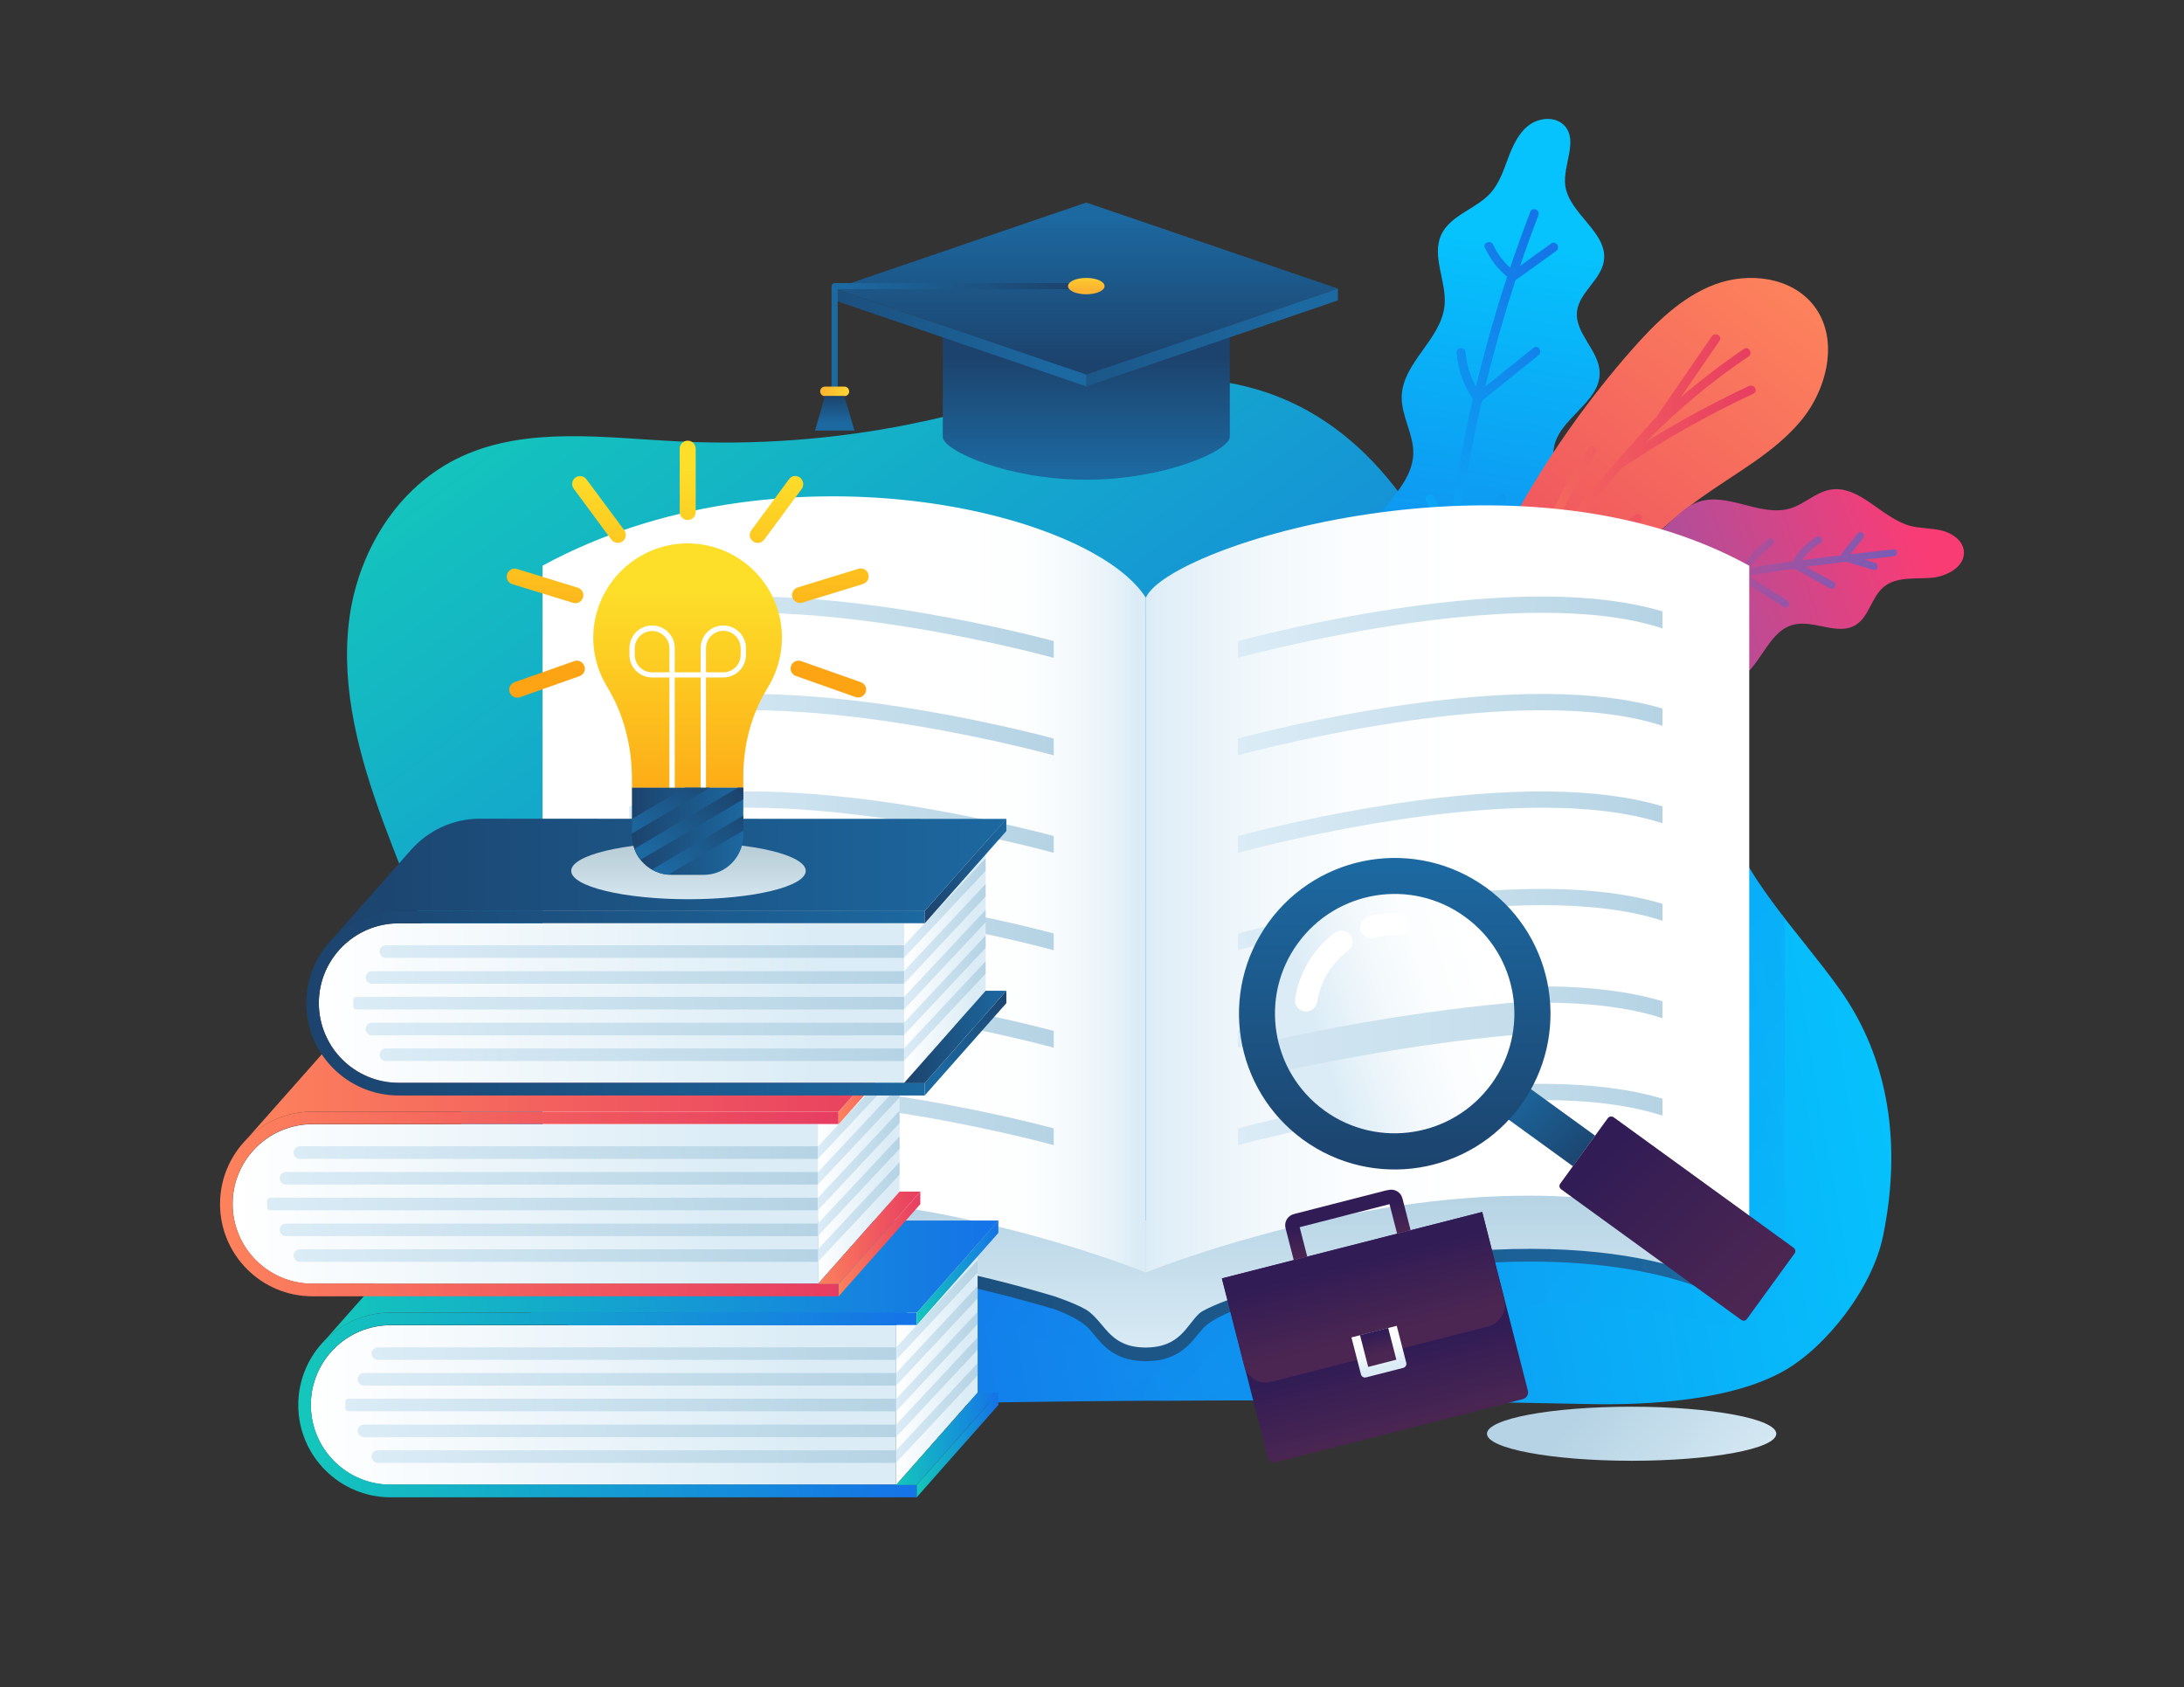 <?xml version="1.0" encoding="utf-8"?>
<!-- Generator: Adobe Illustrator 25.2.0, SVG Export Plug-In . SVG Version: 6.00 Build 0)  -->
<svg version="1.1" id="Layer_1" xmlns="http://www.w3.org/2000/svg" xmlns:xlink="http://www.w3.org/1999/xlink" x="0px" y="0px"
	 viewBox="0 0 1147.4 886.3" style="enable-background:new 0 0 1147.4 886.3;" xml:space="preserve">
<rect x="0" y="0" width="1147.4" height="886.3" fill="#333333" stroke="none"/>
<style type="text/css">
	.st0{fill:url(#SVGID_1_);}
	.st1{fill:url(#SVGID_2_);}
	.st2{fill:url(#SVGID_3_);}
	.st3{opacity:0.4;fill:url(#SVGID_4_);enable-background:new    ;}
	.st4{fill:url(#SVGID_5_);}
	.st5{fill:url(#SVGID_6_);}
	.st6{fill:url(#SVGID_7_);}
	.st7{fill:url(#SVGID_8_);}
	.st8{fill:url(#SVGID_9_);}
	.st9{fill:url(#SVGID_10_);}
	.st10{fill:url(#SVGID_11_);}
	.st11{fill:url(#SVGID_12_);}
	.st12{fill:url(#SVGID_13_);}
	.st13{fill:url(#SVGID_14_);}
	.st14{fill:url(#SVGID_15_);}
	.st15{fill:url(#SVGID_16_);}
	.st16{fill:url(#SVGID_17_);}
	.st17{fill:url(#SVGID_18_);}
	.st18{fill:url(#SVGID_19_);}
	.st19{fill:url(#SVGID_20_);}
	.st20{fill:url(#SVGID_21_);}
	.st21{fill:url(#SVGID_22_);}
	.st22{fill:url(#SVGID_23_);}
	.st23{fill:url(#SVGID_24_);}
	.st24{fill:url(#SVGID_25_);}
	.st25{fill:url(#SVGID_26_);}
	.st26{fill:url(#SVGID_27_);}
	.st27{fill:url(#SVGID_28_);}
	.st28{fill:url(#SVGID_29_);}
	.st29{fill:url(#SVGID_30_);}
	.st30{fill:url(#SVGID_31_);}
	.st31{fill:url(#SVGID_32_);}
	.st32{fill:url(#SVGID_33_);}
	.st33{fill:url(#SVGID_34_);}
	.st34{fill:url(#SVGID_35_);}
	.st35{fill:url(#SVGID_36_);}
	.st36{fill:url(#SVGID_37_);}
	.st37{fill:url(#SVGID_38_);}
	.st38{fill:url(#SVGID_39_);}
	.st39{fill:url(#SVGID_40_);}
	.st40{fill:url(#SVGID_41_);}
	.st41{fill:url(#SVGID_42_);}
	.st42{fill:url(#SVGID_43_);}
	.st43{fill:url(#SVGID_44_);}
	.st44{fill:url(#SVGID_45_);}
	.st45{fill:url(#SVGID_46_);}
	.st46{fill:url(#SVGID_47_);}
	.st47{fill:url(#SVGID_48_);}
	.st48{fill:url(#SVGID_49_);}
	.st49{fill:url(#SVGID_50_);}
	.st50{fill:url(#SVGID_51_);}
	.st51{fill:url(#SVGID_52_);}
	.st52{fill:url(#SVGID_53_);}
	.st53{fill:url(#SVGID_54_);}
	.st54{fill:url(#SVGID_55_);}
	.st55{fill:url(#SVGID_56_);}
	.st56{fill:url(#SVGID_57_);}
	.st57{fill:url(#SVGID_58_);}
	.st58{fill:url(#SVGID_59_);}
	.st59{fill:url(#SVGID_60_);}
	.st60{fill:url(#SVGID_61_);}
	.st61{fill:url(#SVGID_62_);}
	.st62{fill:url(#SVGID_63_);}
	.st63{fill:url(#SVGID_64_);}
	.st64{fill:url(#SVGID_65_);}
	.st65{fill:url(#SVGID_66_);}
	.st66{fill:url(#SVGID_67_);}
	.st67{fill:url(#SVGID_68_);}
	.st68{fill:url(#SVGID_69_);}
	.st69{fill:url(#SVGID_70_);}
	.st70{fill:url(#SVGID_71_);}
	.st71{fill:url(#SVGID_72_);}
	.st72{fill:url(#SVGID_73_);}
	.st73{fill:url(#SVGID_74_);}
	.st74{fill:url(#SVGID_75_);}
	.st75{fill:url(#SVGID_76_);}
	.st76{fill:url(#SVGID_77_);}
	.st77{fill:url(#SVGID_78_);}
	.st78{fill:url(#SVGID_79_);}
	.st79{fill:url(#SVGID_80_);}
	.st80{fill:url(#SVGID_81_);}
	.st81{fill:url(#SVGID_82_);}
	.st82{fill:url(#SVGID_83_);}
	.st83{fill:url(#SVGID_84_);}
	.st84{fill:url(#SVGID_85_);}
	.st85{fill:url(#SVGID_86_);}
	.st86{fill:url(#SVGID_87_);}
	.st87{fill:url(#SVGID_88_);}
	.st88{fill:url(#SVGID_89_);}
	.st89{fill:url(#SVGID_90_);}
	.st90{fill:url(#SVGID_91_);}
	.st91{fill:#FFFFFF;}
	.st92{fill:url(#SVGID_92_);}
	.st93{fill:url(#SVGID_93_);}
	.st94{fill:url(#SVGID_94_);}
	.st95{fill:url(#SVGID_95_);}
	.st96{fill:url(#SVGID_96_);}
	.st97{fill:url(#SVGID_97_);}
	.st98{fill:url(#SVGID_98_);}
	.st99{fill:url(#SVGID_99_);}
	.st100{fill:url(#SVGID_100_);}
	.st101{fill:url(#SVGID_101_);}
	.st102{fill:url(#SVGID_102_);}
	.st103{fill:url(#SVGID_103_);}
	.st104{fill:url(#SVGID_104_);}
	.st105{fill:url(#SVGID_105_);}
	.st106{fill:url(#SVGID_106_);}
	.st107{fill:url(#SVGID_107_);}
	.st108{fill:url(#SVGID_108_);}
</style>
<g>
	<g>
		
			<linearGradient id="SVGID_1_" gradientUnits="userSpaceOnUse" x1="915.978" y1="69.577" x2="835.731" y2="137.846" gradientTransform="matrix(1 0 0 -1 0 872.743)">
			<stop  offset="0" style="stop-color:#DBECF6"/>
			<stop  offset="1" style="stop-color:#B5D3E4"/>
		</linearGradient>
		<path class="st0" d="M933.2,753.2c0,7.9-34,14.2-76,14.2s-76-6.4-76-14.2c0-7.9,34-14.2,76-14.2
			C899.1,739,933.2,745.4,933.2,753.2z"/>
		
			<linearGradient id="SVGID_2_" gradientUnits="userSpaceOnUse" x1="284.892" y1="690.067" x2="602.246" y2="258.61" gradientTransform="matrix(1 0 0 -1 0 872.743)">
			<stop  offset="0" style="stop-color:#14C7BB"/>
			<stop  offset="0.981" style="stop-color:#1574E7"/>
		</linearGradient>
		<path class="st1" d="M774.2,338c-17.6-54.3-49.5-110.6-106.7-131.1c-30.2-10.8-63.9-10.1-95.8-4.9c-31.9,5.2-62.8,14.7-94.4,21
			c-39.6,7.9-80.4,10.9-120.8,8.9c-38.5-1.9-79.3-8-113.8,7.8c-34.7,15.9-55.2,51.5-59.4,87.1c-4.2,35.6,5.6,71.3,18.1,105.2
			s27.9,67.1,35.5,102.2c5.8,26.5,7.1,53.8,3.8,80.6c-1.6,13-4.2,26.5-0.4,39.1c8.6,28,43.8,39.9,74.6,46
			c71.7,14.3,146,19.9,218.6,10.5c72.6-9.5,143.6-34.6,200.6-77.3c12.5-9.3,24.3-19.6,34.1-31.4c24.4-29.7,33.6-67.5,34-104.2
			c0.3-29.7-9.9-59.3-12.6-89.1C787.4,384.6,781.6,361,774.2,338z"/>
		
			<linearGradient id="SVGID_3_" gradientUnits="userSpaceOnUse" x1="982.32" y1="385.158" x2="393.028" y2="283.491" gradientTransform="matrix(1 0 0 -1 0 872.743)">
			<stop  offset="0" style="stop-color:#06C2FD"/>
			<stop  offset="0.981" style="stop-color:#1574E7"/>
		</linearGradient>
		<path class="st2" d="M834.4,737.6c31.6,0.7,75-1.8,102.6-17.3c22.3-12.5,46.7-43.6,52.3-71c9.8-47.8,3.3-92.9-22.8-129.6
			c-22.4-31.4-52-59.6-62.2-96.8c-8.4-30.4,1.1-65.6-15.2-92.6c-15.6-26-49.1-34.5-79.4-36.1c-50.5-2.6-101.1,7.7-148.5,25.1
			c-100.6,36.9-189.5,107.4-244.3,199.6c-28.7,48.4-48.1,102-78.3,149.4c-9.8,15.3-20.7,30-29.3,46c-3.4,6.4-10.7,17.3-10.7,24.8
			c0.1,9.5,7.9,4.5,14.5,3.7c41.4-5.1,85.1-3.2,126.8-4.3c84.5-2.2,169.1-3.1,253.7-2.7C740.4,736,787.4,736.6,834.4,737.6z"/>
		
			<linearGradient id="SVGID_4_" gradientUnits="userSpaceOnUse" x1="939.882" y1="76.395" x2="594.461" y2="370.262" gradientTransform="matrix(1 0 0 -1 0 872.743)">
			<stop  offset="0" style="stop-color:#06C2FD"/>
			<stop  offset="0.981" style="stop-color:#1574E7"/>
		</linearGradient>
		<path class="st3" d="M937.6,482.4c-14.2-18.3-27.2-37.3-33.3-59.4c-8.4-30.4,1.1-65.6-15.2-92.6c-15.6-26-49.1-34.5-79.4-36.1
			c-50.5-2.6-101.1,7.7-148.5,25.1c-13.7,5-27.1,10.7-40.3,16.9c-0.1,0.2-0.2,0.4-0.3,0.6c-0.1-0.1-0.2-0.2-0.2-0.3
			c-83.7,39.5-156.3,102.8-203.5,182.3c-28.7,48.4-48.1,102-78.3,149.4c-5.6,8.8-11.6,17.4-17.3,26.1l1.1,1.2v0.6
			c0,2.8,3.3,4.6,6.3,3.5c21.7-8.6,100.2-31.8,243.6,10.9c0,0,13.3,4.5,18.7,10.6c3.9,4.4,8.2,11.3,17.4,14.7
			c8.3,0,16.6-0.1,24.8-0.1c9-3.4,13.2-10.2,17.1-14.6c5.4-6.1,18.7-10.6,18.7-10.6c143.4-42.7,221.9-19.5,243.6-10.9
			c2.9,1.2,7-0.1,6.3-4l18.7-21.1V482.4z"/>
		<g>
			
				<linearGradient id="SVGID_5_" gradientUnits="userSpaceOnUse" x1="796.406" y1="744.2" x2="751.144" y2="460.647" gradientTransform="matrix(1 0 0 -1 0 872.743)">
				<stop  offset="0" style="stop-color:#06C2FD"/>
				<stop  offset="0.981" style="stop-color:#1574E7"/>
			</linearGradient>
			<path class="st4" d="M725.8,333.4c-0.7,13.1-11.6,25.4-8.1,38.1c2.6,9.3,12.6,15,22.3,15.6s19.1-2.8,28.1-6.2
				c10.4-3.9,21-8.1,29.4-15.4c8.4-7.3,14.3-18.5,12.3-29.5c-1.9-10.6-10.6-20.1-8.3-30.6c2.8-12.6,19.9-17.6,23.3-30
				c3.7-13.3-10.4-26.1-8.5-39.7c2.2-15.9,24.7-24.2,24.1-40.2c-0.4-11.5-13.1-20.4-11.9-31.8c1.1-10.1,12.5-16.5,14.1-26.5
				c2.4-15.2-18.5-24.8-20.3-40c-1.2-10.6,6.8-23-0.2-31c-4.6-5.2-13.3-4.6-18.9-0.4c-5.5,4.2-8.5,10.9-10.9,17.3
				c-2.4,6.5-4.7,13.3-9.3,18.4c-7.7,8.4-21,11.5-25.8,21.8c-5.3,11.4,3,24.7,1.7,37.3c-1.8,17.8-22.1,29.9-22.5,47.8
				c-0.2,10.1,6.2,19.5,6.1,29.6c-0.3,20-25.2,32.6-26.9,52.5C714.5,305.4,726.6,318.7,725.8,333.4z"/>
			
				<linearGradient id="SVGID_6_" gradientUnits="userSpaceOnUse" x1="1024.912" y1="720.542" x2="1230.914" y2="720.542" gradientTransform="matrix(0.83 -0.557 -0.557 -0.83 246.947 1483.293)">
				<stop  offset="0" style="stop-color:#06C2FD"/>
				<stop  offset="0.981" style="stop-color:#1574E7"/>
			</linearGradient>
			<path class="st5" d="M765.1,290.8C765.2,290.7,765.2,290.7,765.1,290.8c6.7-10.7,15.3-19.8,25.4-27.1c2.4-1.8-0.2-5.6-2.6-3.9
				c-8.6,6.2-16,13.6-22.2,22c3.1-23.8,7.3-47.4,12.7-70.7c0.3-0.3,0.5-0.6,0.6-0.9c9.8-7.9,19.5-15.7,29.3-23.6
				c2.3-1.9-0.3-5.8-2.6-3.9c-8.5,6.8-16.9,13.6-25.4,20.4c4.6-18.9,9.9-37.5,15.9-56c0.2-0.1,0.4-0.2,0.6-0.3
				c6.9-5,13.9-10,20.8-15c2.4-1.7-0.2-5.6-2.6-3.9c-5.5,3.9-10.9,7.8-16.4,11.8c3-8.9,6.2-17.7,9.6-26.5c1.1-2.8-3.1-4.8-4.2-2
				c-3.7,9.7-7.3,19.5-10.6,29.4c-3.8-3.4-6.8-7.3-8.9-12c-1.2-2.7-5.7-1.2-4.4,1.5c2.8,6,6.6,11.1,11.7,15.3
				c-6.3,19-11.7,38.3-16.4,57.8c-3.1-5.6-4.9-11.7-5.5-18.2c-0.3-3-4.9-2.7-4.7,0.3c0.8,8.8,3.6,17.1,8.6,24.4
				c-5.3,22.7-9.4,45.7-12.5,68.8c-2.3-6.2-5-12.1-8.1-17.9c-1.4-2.6-5.3,0-3.9,2.6c4.5,8.3,8,17.1,10.6,26.1
				c-4.4,37.1-6,74.5-4.8,111.9c0.1,3,4.8,2.7,4.7-0.3c-1.2-36.4,0.3-72.8,4.5-108.9C764.8,291.6,765,291.2,765.1,290.8z"/>
		</g>
		<g>
			
				<linearGradient id="SVGID_7_" gradientUnits="userSpaceOnUse" x1="1121.717" y1="760.73" x2="864.785" y2="575.686" gradientTransform="matrix(0.965 -0.263 -0.263 -0.965 59.893 1181.851)">
				<stop  offset="0" style="stop-color:#FD825C"/>
				<stop  offset="0.574" style="stop-color:#F0585F"/>
				<stop  offset="1" style="stop-color:#E73D61"/>
			</linearGradient>
			<path class="st6" d="M952.8,160.4c13.6,17.3,7.4,43.8-6.7,60.7c-14.1,16.9-34.3,27.4-52.2,40.2c-37.6,26.9-65.7,64.6-92.9,102
				c-4.9,6.8-10.1,13.8-17.5,17.7s-17.7,3.8-23-2.6c-5.9-7-3.5-17.6-0.5-26.2c20.9-61.6,54-119.1,96.9-168
				c12.5-14.2,26.4-28.2,44.1-34.8C918.7,142.8,941.1,145.5,952.8,160.4z"/>
			
				<linearGradient id="SVGID_8_" gradientUnits="userSpaceOnUse" x1="-3156.571" y1="1009.201" x2="-2987.878" y2="1009.201" gradientTransform="matrix(-1 1.290000e-02 -1.290000e-02 -1 -2219.779 1337)">
				<stop  offset="0" style="stop-color:#E73D61"/>
				<stop  offset="0.426" style="stop-color:#F0585F"/>
				<stop  offset="1" style="stop-color:#FD825C"/>
			</linearGradient>
			<path class="st7" d="M802.1,307.4c-0.4-0.5-0.6-1.2-0.4-2c7.3-24.8,18.3-48.4,32.5-69.9c1.6-2.5,5.7-0.2,4.1,2.3
				c-11.5,17.5-20.9,36.2-27.8,55.9c3.9-6.2,7.9-12.3,12.1-18.3c13.9-19.9,47.4-56,47.7-56.5c9.7-14.1,19.3-28.1,29-42.2
				c1.7-2.5,5.8-0.2,4.1,2.3c-6.8,9.9-13.6,19.8-20.4,29.7c10.6-9.1,21.7-17.6,33.2-25.4c2.5-1.7,4.9,2.3,2.4,4
				c-19.5,13.1-37.4,28.2-53.8,44.8c17.4-10.8,35.4-20.6,54-29.3c2.7-1.3,5.1,2.7,2.4,4c-24.2,11.3-47.4,24.4-69.5,39.3l0,0
				c-9.6,10.8-18.6,22.3-26.9,34.2c-8.6,12.4-16.5,25.3-23.9,38.5c17.8-18.1,37.3-34.3,58.3-48.5c2.5-1.7,4.9,2.3,2.4,4
				c-25.2,17-48.2,37.1-68.6,59.7c-0.2,0.2-0.4,0.4-0.6,0.5c-11.3,21.5-21.6,43.6-31.9,65.5c-1.3,2.7-5.3,0.4-4.1-2.3
				C770.6,367.2,785,336.5,802.1,307.4z"/>
		</g>
		<g>
			
				<linearGradient id="SVGID_9_" gradientUnits="userSpaceOnUse" x1="929.171" y1="615.692" x2="1159.448" y2="628.776" gradientTransform="matrix(0.965 -0.263 -0.263 -0.965 59.893 1181.851)">
				<stop  offset="0" style="stop-color:#785CB5"/>
				<stop  offset="0.969" style="stop-color:#FA3C75"/>
			</linearGradient>
			<path class="st8" d="M805.1,296.9c-6.2,6-16.2,5.2-23.8,9.1c-12.7,6.5-14.9,24.9-8.4,37.5c6.5,12.7,19,20.9,31.2,28.4
				c6.7,4.2,13.7,8.3,21.4,10.2c7.7,1.8,16.5,0.9,22.5-4.2c7.1-5.9,9.5-16.6,17.5-21.2c13.5-7.8,31.1,7.1,45.6,1.3
				c13.6-5.4,16.9-26.1,31-29.8c10.8-2.8,23.2,5.9,32.7,0.2c7.2-4.3,8.3-14.6,14.8-20c6.5-5.5,16.1-4.2,24.6-4.8
				c8.5-0.6,18.7-6,17.5-14.5c-0.8-5.5-6.3-9.1-11.6-10.4c-5.4-1.3-11-1-16.4-2.4c-15.3-4.1-26.8-21.9-42.4-19
				c-7.4,1.4-13.2,7.4-20.4,9.7c-15.8,5-33.4-8.9-49-3.2c-11.1,4-17.4,16.8-28.7,20.1c-8.1,2.3-16.6-0.9-24.8-3
				c-8.2-2.2-18-2.9-24,3C810.3,287.7,808.9,293.2,805.1,296.9z"/>
			
				<linearGradient id="SVGID_10_" gradientUnits="userSpaceOnUse" x1="451.848" y1="658.985" x2="621.643" y2="658.985" gradientTransform="matrix(0.878 0.478 0.478 -0.878 94.779 647.175)">
				<stop  offset="3.117030e-02" style="stop-color:#FA3C75"/>
				<stop  offset="1" style="stop-color:#785CB5"/>
			</linearGradient>
			<path class="st9" d="M994.8,288.6c-7.5,0.8-15.1,1.7-22.7,2.6c2.2-2.8,4.5-5.6,6.7-8.4c1.5-1.9-1.2-4.6-2.8-2.7
				c-2.7,3.4-5.5,6.9-8.2,10.3c-0.3,0.4-0.5,0.9-0.4,1.3c-6.9,0.8-13.8,1.7-20.7,2.6c2.6-3.6,5.8-6.6,9.7-9c2.1-1.3,0.1-4.5-2-3.3
				c-5.3,3.2-9.6,7.6-12.7,12.9c-7.4,1-14.9,2.2-22.3,3.4c3.3-4.5,7.2-8.5,11.7-11.9c2-1.5,0-4.8-2-3.3c-6,4.5-11,9.8-15,16.1
				c-9,1.6-18,3.4-26.9,5.4c4.2-5.1,9-9.7,14.3-13.7c2-1.5,0-4.8-2-3.3c-7,5.2-13,11.4-18.1,18.4c-8.9,2.1-17.7,4.5-26.4,7.3
				c2.9-5.1,6.6-9.6,11.3-13.4c1.9-1.6-0.9-4.2-2.8-2.7c-5.9,4.8-10.5,10.8-13.6,17.7c-7.4,2.4-14.6,5.1-21.8,8
				c2.3-4.7,4.6-9.5,6.8-14.2c1.1-2.2-2.3-4.1-3.4-1.8c-2.9,6.1-5.9,12.2-8.8,18.3c-19.7,8.5-38.5,19.3-55.9,33
				c-1.9,1.5,0,4.8,2,3.3c17-13.4,35.4-24,54.7-32.4l0,0c0.1,0.1,0.2,0.2,0.4,0.3c11.3,6.8,23.3,12,36,15.7c2.4,0.7,3.2-3,0.9-3.7
				c-11.5-3.4-22.5-8.1-32.9-14.1c7.2-3,14.5-5.7,21.9-8.2c0.2,0.1,0.3,0.2,0.5,0.3c0.1,0.2,0.3,0.4,0.6,0.5
				c9.9,5.8,19.8,11.5,29.8,17.3c2.1,1.2,4-2.1,1.8-3.4c-9.3-5.4-18.6-10.8-28-16.2c8.4-2.7,16.8-5,25.4-7.1
				c8.5,8.1,18.4,14.6,29.2,19.1c2.3,0.9,4.1-2.4,1.8-3.4c-9.8-4.1-18.7-9.7-26.6-16.8c9.5-2.2,19.1-4.2,28.8-5.9
				c0.1,0.1,0.3,0.3,0.5,0.4c0.1,0.2,0.3,0.4,0.6,0.5c7.7,4.8,15.3,9.7,23,14.5c2.1,1.3,3.9-2,1.8-3.4c-6.9-4.3-13.7-8.6-20.6-13
				c7.7-1.3,15.3-2.5,23-3.6c0.5,0.3,1.2,0.4,1.8,0.2c0.1,0.1,0.1,0.1,0.2,0.1c6,3.3,12.1,6.6,18.1,9.9c2.2,1.2,4-2.2,1.8-3.4
				c-4.8-2.6-9.6-5.2-14.5-7.9c7.2-1,14.4-1.8,21.6-2.7c0.2,0.2,0.4,0.3,0.7,0.4c4.4,1.3,8.7,2.6,13.1,3.9c2.4,0.7,3.2-3,0.9-3.7
				c-1.8-0.6-3.7-1.1-5.5-1.7c5-0.6,10-1.1,15-1.7C997.3,292.2,997.2,288.4,994.8,288.6z"/>
		</g>
		<g>
			
				<linearGradient id="SVGID_11_" gradientUnits="userSpaceOnUse" x1="300.114" y1="211.071" x2="903.914" y2="211.071" gradientTransform="matrix(1 0 0 -1 0 872.743)">
				<stop  offset="0" style="stop-color:#1C436D"/>
				<stop  offset="1" style="stop-color:#1C68A0"/>
			</linearGradient>
			<path class="st10" d="M903.9,642.4l-67.6-34L602,648l-234.3-39.7l-67.6,34l3.6,30.4v0.6c0,2.8,3.3,4.6,6.3,3.5
				c21.7-8.6,100.2-31.8,243.7,10.9c0,0,13.3,4.5,18.7,10.6s11.3,16.8,29.6,16.8s24.3-10.7,29.6-16.8s18.7-10.6,18.7-10.6
				c143.4-42.7,221.9-19.5,243.6-10.9c2.9,1.2,7-0.1,6.3-4l0,0L903.9,642.4z"/>
			
				<linearGradient id="SVGID_12_" gradientUnits="userSpaceOnUse" x1="601.914" y1="157.399" x2="601.914" y2="246.725" gradientTransform="matrix(1 0 0 -1 0 872.743)">
				<stop  offset="0" style="stop-color:#DBECF6"/>
				<stop  offset="1" style="stop-color:#B5D3E4"/>
			</linearGradient>
			<path class="st11" d="M903.9,635.5l-67.6-34L602,641.1l-234.3-39.6l-67.6,34L285,651.7l18.7,21.1c0,0,78.7-42.9,249.9,8.1
				c0,0,14.2,4.7,18.7,8.3c8.8,7,11.3,18.7,29.6,18.7s21.5-11.9,28.3-18c3.2-2.9,20-8.9,20-8.9c171.2-50.9,249.9-8.1,249.9-8.1
				l18.7-21.1L903.9,635.5z"/>
			
				<linearGradient id="SVGID_13_" gradientUnits="userSpaceOnUse" x1="765.141" y1="405.78" x2="598.36" y2="405.78" gradientTransform="matrix(1 0 0 -1 0 872.743)">
				<stop  offset="0" style="stop-color:#FFFFFF"/>
				<stop  offset="0.342" style="stop-color:#FBFDFE"/>
				<stop  offset="0.661" style="stop-color:#F0F7FB"/>
				<stop  offset="0.97" style="stop-color:#DDEDF7"/>
				<stop  offset="1" style="stop-color:#DBECF6"/>
			</linearGradient>
			<path class="st12" d="M602,668.5c0,0,191.9-78.3,317-16.8V297.2c-122-67.4-305.3-10.6-317,16.8V668.5z"/>
			<g>
				
					<linearGradient id="SVGID_14_" gradientUnits="userSpaceOnUse" x1="650.414" y1="543.285" x2="873.414" y2="543.285" gradientTransform="matrix(1 0 0 -1 0 872.743)">
					<stop  offset="0" style="stop-color:#DBECF6"/>
					<stop  offset="1" style="stop-color:#B5D3E4"/>
				</linearGradient>
				<path class="st13" d="M732.3,319.9c-38.1,5.8-70.4,13.8-81.9,16.9v8.8c15.9-4.3,150.3-39.2,223-15.5v-8.9
					C840,311.2,792.6,310.8,732.3,319.9z"/>
			</g>
			<g>
				
					<linearGradient id="SVGID_15_" gradientUnits="userSpaceOnUse" x1="650.414" y1="492.096" x2="873.414" y2="492.096" gradientTransform="matrix(1 0 0 -1 0 872.743)">
					<stop  offset="0" style="stop-color:#DBECF6"/>
					<stop  offset="1" style="stop-color:#B5D3E4"/>
				</linearGradient>
				<path class="st14" d="M732.3,371.1c-38.1,5.8-70.4,13.8-81.9,16.9v8.8c15.9-4.3,150.3-39.2,223-15.5v-9.1
					C840,362.4,792.6,362,732.3,371.1z"/>
			</g>
			<g>
				
					<linearGradient id="SVGID_16_" gradientUnits="userSpaceOnUse" x1="650.414" y1="440.885" x2="873.414" y2="440.885" gradientTransform="matrix(1 0 0 -1 0 872.743)">
					<stop  offset="0" style="stop-color:#DBECF6"/>
					<stop  offset="1" style="stop-color:#B5D3E4"/>
				</linearGradient>
				<path class="st15" d="M732.3,422.3c-38.1,5.8-70.4,13.8-81.9,16.9v8.8c15.9-4.3,150.3-39.2,223-15.5v-8.9
					C840,413.6,792.6,413.2,732.3,422.3z"/>
			</g>
			<g>
				
					<linearGradient id="SVGID_17_" gradientUnits="userSpaceOnUse" x1="650.414" y1="389.685" x2="873.414" y2="389.685" gradientTransform="matrix(1 0 0 -1 0 872.743)">
					<stop  offset="0" style="stop-color:#DBECF6"/>
					<stop  offset="1" style="stop-color:#B5D3E4"/>
				</linearGradient>
				<path class="st16" d="M732.3,473.5c-38.1,5.8-70.4,13.8-81.9,16.9v8.8c15.9-4.3,150.3-39.2,223-15.5v-8.9
					C840,464.8,792.6,464.4,732.3,473.5z"/>
			</g>
			<g>
				
					<linearGradient id="SVGID_18_" gradientUnits="userSpaceOnUse" x1="650.414" y1="338.485" x2="873.414" y2="338.485" gradientTransform="matrix(1 0 0 -1 0 872.743)">
					<stop  offset="0" style="stop-color:#DBECF6"/>
					<stop  offset="1" style="stop-color:#B5D3E4"/>
				</linearGradient>
				<path class="st17" d="M732.3,524.7c-38.1,5.8-70.4,13.8-81.9,16.9v8.8c15.9-4.3,150.3-39.2,223-15.5V526
					C840,516,792.6,515.6,732.3,524.7z"/>
			</g>
			<g>
				
					<linearGradient id="SVGID_19_" gradientUnits="userSpaceOnUse" x1="650.414" y1="287.285" x2="873.414" y2="287.285" gradientTransform="matrix(1 0 0 -1 0 872.743)">
					<stop  offset="0" style="stop-color:#DBECF6"/>
					<stop  offset="1" style="stop-color:#B5D3E4"/>
				</linearGradient>
				<path class="st18" d="M732.3,575.9c-38.1,5.8-70.4,13.8-81.9,16.9v8.8c15.9-4.3,150.3-39.2,223-15.5v-8.9
					C840,567.2,792.6,566.8,732.3,575.9z"/>
			</g>
			
				<linearGradient id="SVGID_20_" gradientUnits="userSpaceOnUse" x1="493.088" y1="408.149" x2="596.838" y2="408.149" gradientTransform="matrix(1 0 0 -1 0 872.743)">
				<stop  offset="0" style="stop-color:#FFFFFF"/>
				<stop  offset="0.432" style="stop-color:#FDFEFE"/>
				<stop  offset="0.684" style="stop-color:#F4F9FC"/>
				<stop  offset="0.889" style="stop-color:#E6F2F9"/>
				<stop  offset="1" style="stop-color:#DBECF6"/>
			</linearGradient>
			<path class="st19" d="M602,668.5c0,0-191.9-78.3-317-16.8V297.2c123.1-67.1,287.3-29.6,317,16.8V668.5z"/>
			<g>
				
					<linearGradient id="SVGID_21_" gradientUnits="userSpaceOnUse" x1="330.614" y1="543.285" x2="553.614" y2="543.285" gradientTransform="matrix(1 0 0 -1 0 872.743)">
					<stop  offset="0" style="stop-color:#DBECF6"/>
					<stop  offset="1" style="stop-color:#B5D3E4"/>
				</linearGradient>
				<path class="st20" d="M471.7,319.9c38.1,5.8,70.4,13.8,81.9,16.9v8.8c-15.9-4.3-150.3-39.2-223-15.5v-8.9
					C364,311.2,411.4,310.8,471.7,319.9z"/>
			</g>
			<g>
				
					<linearGradient id="SVGID_22_" gradientUnits="userSpaceOnUse" x1="330.614" y1="492.096" x2="553.614" y2="492.096" gradientTransform="matrix(1 0 0 -1 0 872.743)">
					<stop  offset="0" style="stop-color:#DBECF6"/>
					<stop  offset="1" style="stop-color:#B5D3E4"/>
				</linearGradient>
				<path class="st21" d="M471.7,371.1c38.1,5.8,70.4,13.8,81.9,16.9v8.8c-15.9-4.3-150.3-39.2-223-15.5v-9.1
					C364,362.4,411.4,362,471.7,371.1z"/>
			</g>
			<g>
				
					<linearGradient id="SVGID_23_" gradientUnits="userSpaceOnUse" x1="330.614" y1="440.885" x2="553.614" y2="440.885" gradientTransform="matrix(1 0 0 -1 0 872.743)">
					<stop  offset="0" style="stop-color:#DBECF6"/>
					<stop  offset="1" style="stop-color:#B5D3E4"/>
				</linearGradient>
				<path class="st22" d="M471.7,422.3c38.1,5.8,70.4,13.8,81.9,16.9v8.8c-15.9-4.3-150.3-39.2-223-15.5v-8.9
					C364,413.6,411.4,413.2,471.7,422.3z"/>
			</g>
			<g>
				
					<linearGradient id="SVGID_24_" gradientUnits="userSpaceOnUse" x1="330.614" y1="389.685" x2="553.614" y2="389.685" gradientTransform="matrix(1 0 0 -1 0 872.743)">
					<stop  offset="0" style="stop-color:#DBECF6"/>
					<stop  offset="1" style="stop-color:#B5D3E4"/>
				</linearGradient>
				<path class="st23" d="M471.7,473.5c38.1,5.8,70.4,13.8,81.9,16.9v8.8c-15.9-4.3-150.3-39.2-223-15.5v-8.9
					C364,464.8,411.4,464.4,471.7,473.5z"/>
			</g>
			<g>
				
					<linearGradient id="SVGID_25_" gradientUnits="userSpaceOnUse" x1="330.614" y1="338.485" x2="553.614" y2="338.485" gradientTransform="matrix(1 0 0 -1 0 872.743)">
					<stop  offset="0" style="stop-color:#DBECF6"/>
					<stop  offset="1" style="stop-color:#B5D3E4"/>
				</linearGradient>
				<path class="st24" d="M471.7,524.7c38.1,5.8,70.4,13.8,81.9,16.9v8.8c-15.9-4.3-150.3-39.2-223-15.5V526
					C364,516,411.4,515.6,471.7,524.7z"/>
			</g>
			<g>
				
					<linearGradient id="SVGID_26_" gradientUnits="userSpaceOnUse" x1="330.614" y1="287.285" x2="553.614" y2="287.285" gradientTransform="matrix(1 0 0 -1 0 872.743)">
					<stop  offset="0" style="stop-color:#DBECF6"/>
					<stop  offset="1" style="stop-color:#B5D3E4"/>
				</linearGradient>
				<path class="st25" d="M471.7,575.9c38.1,5.8,70.4,13.8,81.9,16.9v8.8c-15.9-4.3-150.3-39.2-223-15.5v-8.9
					C364,567.2,411.4,566.8,471.7,575.9z"/>
			</g>
		</g>
		<g>
			<g>
				
					<linearGradient id="SVGID_27_" gradientUnits="userSpaceOnUse" x1="470.814" y1="158.871" x2="513.684" y2="158.871" gradientTransform="matrix(1 0 0 -1 0 872.743)">
					<stop  offset="0" style="stop-color:#FFFFFF"/>
					<stop  offset="0.854" style="stop-color:#DBECF6"/>
				</linearGradient>
				<polygon class="st26" points="470.8,696.2 470.8,780.1 513.6,731.6 513.6,647.7 				"/>
				<g>
					
						<linearGradient id="SVGID_28_" gradientUnits="userSpaceOnUse" x1="163.314" y1="134.671" x2="470.814" y2="134.671" gradientTransform="matrix(1 0 0 -1 0 872.743)">
						<stop  offset="0" style="stop-color:#FFFFFF"/>
						<stop  offset="0.854" style="stop-color:#DBECF6"/>
					</linearGradient>
					<path class="st27" d="M205.2,696.2c-23.1,0-41.9,18.8-41.9,41.9c0,23.1,18.8,41.9,41.9,41.9h265.6v-83.8H205.2z"/>
				</g>
				
					<linearGradient id="SVGID_29_" gradientUnits="userSpaceOnUse" x1="181.414" y1="134.671" x2="470.814" y2="134.671" gradientTransform="matrix(1 0 0 -1 0 872.743)">
					<stop  offset="0" style="stop-color:#DBECF6"/>
					<stop  offset="1" style="stop-color:#B5D3E4"/>
				</linearGradient>
				<path class="st28" d="M470.8,741.4H183c-0.9,0-1.6-0.7-1.6-1.6v-3.4c0-0.9,0.7-1.6,1.6-1.6h287.8L470.8,741.4L470.8,741.4z"/>
				<g>
					
						<linearGradient id="SVGID_30_" gradientUnits="userSpaceOnUse" x1="470.814" y1="157.521" x2="513.658" y2="157.521" gradientTransform="matrix(1 0 0 -1 0 872.743)">
						<stop  offset="0" style="stop-color:#DBECF6"/>
						<stop  offset="1" style="stop-color:#B5D3E4"/>
					</linearGradient>
					<polygon class="st29" points="470.8,741.4 513.6,695.6 513.6,689.1 470.8,734.9 					"/>
					
						<linearGradient id="SVGID_31_" gradientUnits="userSpaceOnUse" x1="470.814" y1="144.021" x2="513.658" y2="144.021" gradientTransform="matrix(1 0 0 -1 0 872.743)">
						<stop  offset="0" style="stop-color:#DBECF6"/>
						<stop  offset="1" style="stop-color:#B5D3E4"/>
					</linearGradient>
					<polygon class="st30" points="470.8,754.9 513.6,709.1 513.6,702.6 470.8,748.4 					"/>
					
						<linearGradient id="SVGID_32_" gradientUnits="userSpaceOnUse" x1="470.814" y1="130.521" x2="513.658" y2="130.521" gradientTransform="matrix(1 0 0 -1 0 872.743)">
						<stop  offset="0" style="stop-color:#DBECF6"/>
						<stop  offset="1" style="stop-color:#B5D3E4"/>
					</linearGradient>
					<polygon class="st31" points="470.8,768.4 513.6,722.6 513.6,716.1 470.8,761.9 					"/>
					
						<linearGradient id="SVGID_33_" gradientUnits="userSpaceOnUse" x1="470.814" y1="171.071" x2="513.658" y2="171.071" gradientTransform="matrix(1 0 0 -1 0 872.743)">
						<stop  offset="0" style="stop-color:#DBECF6"/>
						<stop  offset="1" style="stop-color:#B5D3E4"/>
					</linearGradient>
					<polygon class="st32" points="470.8,727.9 513.6,682.1 513.6,675.5 470.8,721.3 					"/>
					
						<linearGradient id="SVGID_34_" gradientUnits="userSpaceOnUse" x1="470.814" y1="184.571" x2="513.658" y2="184.571" gradientTransform="matrix(1 0 0 -1 0 872.743)">
						<stop  offset="0" style="stop-color:#DBECF6"/>
						<stop  offset="1" style="stop-color:#B5D3E4"/>
					</linearGradient>
					<polygon class="st33" points="470.8,714.4 513.6,668.6 513.6,662 470.8,707.8 					"/>
				</g>
				
					<linearGradient id="SVGID_35_" gradientUnits="userSpaceOnUse" x1="187.914" y1="148.171" x2="470.814" y2="148.171" gradientTransform="matrix(1 0 0 -1 0 872.743)">
					<stop  offset="0" style="stop-color:#DBECF6"/>
					<stop  offset="1" style="stop-color:#B5D3E4"/>
				</linearGradient>
				<path class="st34" d="M470.8,727.9H191.2c-1.8,0-3.3-1.5-3.3-3.3l0,0c0-1.8,1.5-3.3,3.3-3.3h279.6V727.9z"/>
				
					<linearGradient id="SVGID_36_" gradientUnits="userSpaceOnUse" x1="195.214" y1="161.671" x2="470.814" y2="161.671" gradientTransform="matrix(1 0 0 -1 0 872.743)">
					<stop  offset="0" style="stop-color:#DBECF6"/>
					<stop  offset="1" style="stop-color:#B5D3E4"/>
				</linearGradient>
				<path class="st35" d="M470.8,714.4H198.5c-1.8,0-3.3-1.5-3.3-3.3l0,0c0-1.8,1.5-3.3,3.3-3.3h272.2v6.6H470.8z"/>
				
					<linearGradient id="SVGID_37_" gradientUnits="userSpaceOnUse" x1="187.914" y1="121.071" x2="470.814" y2="121.071" gradientTransform="matrix(1 0 0 -1 0 872.743)">
					<stop  offset="0" style="stop-color:#DBECF6"/>
					<stop  offset="1" style="stop-color:#B5D3E4"/>
				</linearGradient>
				<path class="st36" d="M470.8,748.4H191.2c-1.8,0-3.3,1.5-3.3,3.3l0,0c0,1.8,1.5,3.3,3.3,3.3h279.6V748.4z"/>
				
					<linearGradient id="SVGID_38_" gradientUnits="userSpaceOnUse" x1="195.214" y1="107.571" x2="470.814" y2="107.571" gradientTransform="matrix(1 0 0 -1 0 872.743)">
					<stop  offset="0" style="stop-color:#DBECF6"/>
					<stop  offset="1" style="stop-color:#B5D3E4"/>
				</linearGradient>
				<path class="st37" d="M470.8,761.9H198.5c-1.8,0-3.3,1.5-3.3,3.3l0,0c0,1.8,1.5,3.3,3.3,3.3h272.2v-6.6H470.8z"/>
				<g>
					
						<linearGradient id="SVGID_39_" gradientUnits="userSpaceOnUse" x1="156.714" y1="134.671" x2="481.614" y2="134.671" gradientTransform="matrix(1 0 0 -1 0 872.743)">
						<stop  offset="0" style="stop-color:#14C7BB"/>
						<stop  offset="0.981" style="stop-color:#1574E7"/>
					</linearGradient>
					<path class="st38" d="M481.6,786.6H205.2c-26.7,0-48.5-21.7-48.5-48.5c0-26.7,21.7-48.5,48.5-48.5h276.4v6.5H205.2
						c-23.1,0-41.9,18.8-41.9,41.9c0,23.1,18.8,41.9,41.9,41.9h276.4V786.6z"/>
				</g>
				
					<linearGradient id="SVGID_40_" gradientUnits="userSpaceOnUse" x1="481.614" y1="204.071" x2="524.514" y2="204.071" gradientTransform="matrix(1 0 0 -1 0 872.743)">
					<stop  offset="0" style="stop-color:#14C7BB"/>
					<stop  offset="0.981" style="stop-color:#1574E7"/>
				</linearGradient>
				<polygon class="st39" points="481.6,689.7 524.5,641.2 524.5,647.7 481.6,696.2 				"/>
				
					<linearGradient id="SVGID_41_" gradientUnits="userSpaceOnUse" x1="481.614" y1="113.671" x2="524.514" y2="113.671" gradientTransform="matrix(1 0 0 -1 0 872.743)">
					<stop  offset="0" style="stop-color:#14C7BB"/>
					<stop  offset="0.981" style="stop-color:#1574E7"/>
				</linearGradient>
				<polygon class="st40" points="481.6,780.1 524.5,731.6 524.5,738.1 481.6,786.6 				"/>
				
					<linearGradient id="SVGID_42_" gradientUnits="userSpaceOnUse" x1="169.614" y1="199.522" x2="524.614" y2="199.522" gradientTransform="matrix(1 0 0 -1 0 872.743)">
					<stop  offset="0" style="stop-color:#14C7BB"/>
					<stop  offset="0.981" style="stop-color:#1574E7"/>
				</linearGradient>
				<path class="st41" d="M248.1,641.2c-14.4,0-27.3,6.3-36.2,16.3l0,0l-42.3,47.8l0,0c7.7-8.4,18.2-14,30.1-15.4
					c1.8-0.2,3.7-0.3,5.6-0.3h0.9h275.5l37.1-41.9l5.8-6.5L248.1,641.2L248.1,641.2z"/>
				
					<linearGradient id="SVGID_43_" gradientUnits="userSpaceOnUse" x1="470.814" y1="116.921" x2="524.514" y2="116.921" gradientTransform="matrix(1 0 0 -1 0 872.743)">
					<stop  offset="0" style="stop-color:#14C7BB"/>
					<stop  offset="0.981" style="stop-color:#1574E7"/>
				</linearGradient>
				<polygon class="st42" points="513.6,731.6 524.5,731.6 481.6,780.1 470.8,780.1 				"/>
			</g>
			<g>
				
					<linearGradient id="SVGID_44_" gradientUnits="userSpaceOnUse" x1="429.714" y1="264.421" x2="472.614" y2="264.421" gradientTransform="matrix(1 0 0 -1 0 872.743)">
					<stop  offset="0" style="stop-color:#FFFFFF"/>
					<stop  offset="0.854" style="stop-color:#DBECF6"/>
				</linearGradient>
				<polygon class="st43" points="429.7,590.6 429.7,674.5 472.6,626 472.6,542.2 				"/>
				<g>
					
						<linearGradient id="SVGID_45_" gradientUnits="userSpaceOnUse" x1="122.214" y1="240.321" x2="429.714" y2="240.321" gradientTransform="matrix(1 0 0 -1 0 872.743)">
						<stop  offset="0" style="stop-color:#FFFFFF"/>
						<stop  offset="0.854" style="stop-color:#DBECF6"/>
					</linearGradient>
					<path class="st44" d="M164.1,590.6c-23.1,0-41.9,18.8-41.9,41.9c0,23.1,18.8,41.9,41.9,41.9h265.6v-83.9L164.1,590.6
						L164.1,590.6z"/>
				</g>
				
					<linearGradient id="SVGID_46_" gradientUnits="userSpaceOnUse" x1="140.314" y1="240.271" x2="429.714" y2="240.271" gradientTransform="matrix(1 0 0 -1 0 872.743)">
					<stop  offset="0" style="stop-color:#DBECF6"/>
					<stop  offset="1" style="stop-color:#B5D3E4"/>
				</linearGradient>
				<path class="st45" d="M429.7,635.8H141.9c-0.9,0-1.6-0.7-1.6-1.6v-3.4c0-0.9,0.7-1.6,1.6-1.6h287.8V635.8z"/>
				<g>
					
						<linearGradient id="SVGID_47_" gradientUnits="userSpaceOnUse" x1="429.714" y1="263.122" x2="472.558" y2="263.122" gradientTransform="matrix(1 0 0 -1 0 872.743)">
						<stop  offset="0" style="stop-color:#DBECF6"/>
						<stop  offset="1" style="stop-color:#B5D3E4"/>
					</linearGradient>
					<polygon class="st46" points="429.7,635.8 472.6,590 472.6,583.5 429.7,629.3 					"/>
					
						<linearGradient id="SVGID_48_" gradientUnits="userSpaceOnUse" x1="429.714" y1="249.621" x2="472.558" y2="249.621" gradientTransform="matrix(1 0 0 -1 0 872.743)">
						<stop  offset="0" style="stop-color:#DBECF6"/>
						<stop  offset="1" style="stop-color:#B5D3E4"/>
					</linearGradient>
					<polygon class="st47" points="429.7,649.3 472.6,603.5 472.6,597 429.7,642.8 					"/>
					
						<linearGradient id="SVGID_49_" gradientUnits="userSpaceOnUse" x1="429.714" y1="236.071" x2="472.558" y2="236.071" gradientTransform="matrix(1 0 0 -1 0 872.743)">
						<stop  offset="0" style="stop-color:#DBECF6"/>
						<stop  offset="1" style="stop-color:#B5D3E4"/>
					</linearGradient>
					<polygon class="st48" points="429.7,662.9 472.6,617.1 472.6,610.5 429.7,656.3 					"/>
					
						<linearGradient id="SVGID_50_" gradientUnits="userSpaceOnUse" x1="429.714" y1="276.622" x2="472.558" y2="276.622" gradientTransform="matrix(1 0 0 -1 0 872.743)">
						<stop  offset="0" style="stop-color:#DBECF6"/>
						<stop  offset="1" style="stop-color:#B5D3E4"/>
					</linearGradient>
					<polygon class="st49" points="429.7,622.3 472.6,576.5 472.6,570 429.7,615.8 					"/>
					
						<linearGradient id="SVGID_51_" gradientUnits="userSpaceOnUse" x1="429.714" y1="290.122" x2="472.558" y2="290.122" gradientTransform="matrix(1 0 0 -1 0 872.743)">
						<stop  offset="0" style="stop-color:#DBECF6"/>
						<stop  offset="1" style="stop-color:#B5D3E4"/>
					</linearGradient>
					<polygon class="st50" points="429.7,608.8 472.6,563 472.6,556.5 429.7,602.3 					"/>
				</g>
				
					<linearGradient id="SVGID_52_" gradientUnits="userSpaceOnUse" x1="146.914" y1="253.771" x2="429.714" y2="253.771" gradientTransform="matrix(1 0 0 -1 0 872.743)">
					<stop  offset="0" style="stop-color:#DBECF6"/>
					<stop  offset="1" style="stop-color:#B5D3E4"/>
				</linearGradient>
				<path class="st51" d="M429.7,622.3H150.2c-1.8,0-3.3-1.5-3.3-3.3l0,0c0-1.8,1.5-3.3,3.3-3.3h279.5V622.3z"/>
				
					<linearGradient id="SVGID_53_" gradientUnits="userSpaceOnUse" x1="154.214" y1="267.272" x2="429.714" y2="267.272" gradientTransform="matrix(1 0 0 -1 0 872.743)">
					<stop  offset="0" style="stop-color:#DBECF6"/>
					<stop  offset="1" style="stop-color:#B5D3E4"/>
				</linearGradient>
				<path class="st52" d="M429.7,608.8H157.5c-1.8,0-3.3-1.5-3.3-3.3l0,0c0-1.8,1.5-3.3,3.3-3.3h272.2V608.8z"/>
				
					<linearGradient id="SVGID_54_" gradientUnits="userSpaceOnUse" x1="146.914" y1="226.672" x2="429.714" y2="226.672" gradientTransform="matrix(1 0 0 -1 0 872.743)">
					<stop  offset="0" style="stop-color:#DBECF6"/>
					<stop  offset="1" style="stop-color:#B5D3E4"/>
				</linearGradient>
				<path class="st53" d="M429.7,642.8H150.2c-1.8,0-3.3,1.5-3.3,3.3l0,0c0,1.8,1.5,3.3,3.3,3.3h279.5V642.8z"/>
				
					<linearGradient id="SVGID_55_" gradientUnits="userSpaceOnUse" x1="154.214" y1="213.172" x2="429.714" y2="213.172" gradientTransform="matrix(1 0 0 -1 0 872.743)">
					<stop  offset="0" style="stop-color:#DBECF6"/>
					<stop  offset="1" style="stop-color:#B5D3E4"/>
				</linearGradient>
				<path class="st54" d="M429.7,656.3H157.5c-1.8,0-3.3,1.5-3.3,3.3l0,0c0,1.8,1.5,3.3,3.3,3.3h272.2V656.3z"/>
				<g>
					
						<linearGradient id="SVGID_56_" gradientUnits="userSpaceOnUse" x1="115.614" y1="240.271" x2="440.614" y2="240.271" gradientTransform="matrix(1 0 0 -1 0 872.743)">
						<stop  offset="0" style="stop-color:#FD825C"/>
						<stop  offset="0.574" style="stop-color:#F0585F"/>
						<stop  offset="1" style="stop-color:#E73D61"/>
					</linearGradient>
					<path class="st55" d="M440.6,681H164.1c-26.7,0-48.5-21.7-48.5-48.5c0-26.7,21.7-48.5,48.5-48.5h276.4v6.5H164.1
						c-23.1,0-41.9,18.8-41.9,41.9c0,23.1,18.8,41.9,41.9,41.9h276.4v6.7H440.6z"/>
				</g>
				
					<linearGradient id="SVGID_57_" gradientUnits="userSpaceOnUse" x1="440.614" y1="309.671" x2="483.514" y2="309.671" gradientTransform="matrix(1 0 0 -1 0 872.743)">
					<stop  offset="0" style="stop-color:#FD825C"/>
					<stop  offset="0.574" style="stop-color:#F0585F"/>
					<stop  offset="1" style="stop-color:#E73D61"/>
				</linearGradient>
				<polygon class="st56" points="440.6,584.1 483.5,535.6 483.5,542.2 440.6,590.6 				"/>
				
					<linearGradient id="SVGID_58_" gradientUnits="userSpaceOnUse" x1="440.614" y1="219.271" x2="483.514" y2="219.271" gradientTransform="matrix(1 0 0 -1 0 872.743)">
					<stop  offset="0" style="stop-color:#FD825C"/>
					<stop  offset="0.574" style="stop-color:#F0585F"/>
					<stop  offset="1" style="stop-color:#E73D61"/>
				</linearGradient>
				<polygon class="st57" points="440.6,674.5 483.5,626 483.5,632.6 440.6,681 				"/>
				
					<linearGradient id="SVGID_59_" gradientUnits="userSpaceOnUse" x1="128.514" y1="305.121" x2="483.514" y2="305.121" gradientTransform="matrix(1 0 0 -1 0 872.743)">
					<stop  offset="0" style="stop-color:#FD825C"/>
					<stop  offset="0.574" style="stop-color:#F0585F"/>
					<stop  offset="1" style="stop-color:#E73D61"/>
				</linearGradient>
				<path class="st58" d="M207,535.6c-14.4,0-27.3,6.3-36.2,16.3l0,0l-42.3,47.8l0,0c7.7-8.4,18.2-14,30.1-15.4
					c1.8-0.2,3.7-0.3,5.6-0.3h0.9h275.5l37.1-41.8l5.8-6.5L207,535.6L207,535.6z"/>
				
					<linearGradient id="SVGID_60_" gradientUnits="userSpaceOnUse" x1="429.714" y1="222.521" x2="483.458" y2="222.521" gradientTransform="matrix(1 0 0 -1 0 872.743)">
					<stop  offset="0" style="stop-color:#FD825C"/>
					<stop  offset="0.574" style="stop-color:#F0585F"/>
					<stop  offset="1" style="stop-color:#E73D61"/>
				</linearGradient>
				<polygon class="st59" points="472.6,626 483.5,626 440.6,674.5 429.7,674.5 				"/>
			</g>
			<g>
				
					<linearGradient id="SVGID_61_" gradientUnits="userSpaceOnUse" x1="474.914" y1="369.971" x2="517.814" y2="369.971" gradientTransform="matrix(1 0 0 -1 0 872.743)">
					<stop  offset="0" style="stop-color:#FFFFFF"/>
					<stop  offset="0.854" style="stop-color:#DBECF6"/>
				</linearGradient>
				<polygon class="st60" points="474.9,485.1 474.9,569 517.8,520.5 517.8,436.6 				"/>
				<g>
					
						<linearGradient id="SVGID_62_" gradientUnits="userSpaceOnUse" x1="167.514" y1="345.821" x2="475.014" y2="345.821" gradientTransform="matrix(1 0 0 -1 0 872.743)">
						<stop  offset="0" style="stop-color:#FFFFFF"/>
						<stop  offset="0.854" style="stop-color:#DBECF6"/>
					</linearGradient>
					<path class="st61" d="M209.4,485.1c-23.1,0-41.9,18.8-41.9,41.9c0,23.1,18.8,41.9,41.9,41.9H475V485L209.4,485.1L209.4,485.1z"
						/>
				</g>
				<g>
					
						<linearGradient id="SVGID_63_" gradientUnits="userSpaceOnUse" x1="474.914" y1="368.622" x2="517.758" y2="368.622" gradientTransform="matrix(1 0 0 -1 0 872.743)">
						<stop  offset="0" style="stop-color:#DBECF6"/>
						<stop  offset="1" style="stop-color:#B5D3E4"/>
					</linearGradient>
					<polygon class="st62" points="474.9,530.3 517.8,484.5 517.8,478 474.9,523.8 					"/>
					
						<linearGradient id="SVGID_64_" gradientUnits="userSpaceOnUse" x1="474.914" y1="355.122" x2="517.758" y2="355.122" gradientTransform="matrix(1 0 0 -1 0 872.743)">
						<stop  offset="0" style="stop-color:#DBECF6"/>
						<stop  offset="1" style="stop-color:#B5D3E4"/>
					</linearGradient>
					<polygon class="st63" points="474.9,543.8 517.8,498 517.8,491.5 474.9,537.3 					"/>
					
						<linearGradient id="SVGID_65_" gradientUnits="userSpaceOnUse" x1="474.914" y1="341.622" x2="517.758" y2="341.622" gradientTransform="matrix(1 0 0 -1 0 872.743)">
						<stop  offset="0" style="stop-color:#DBECF6"/>
						<stop  offset="1" style="stop-color:#B5D3E4"/>
					</linearGradient>
					<polygon class="st64" points="474.9,557.3 517.8,511.5 517.8,505 474.9,550.8 					"/>
					
						<linearGradient id="SVGID_66_" gradientUnits="userSpaceOnUse" x1="474.914" y1="382.171" x2="517.758" y2="382.171" gradientTransform="matrix(1 0 0 -1 0 872.743)">
						<stop  offset="0" style="stop-color:#DBECF6"/>
						<stop  offset="1" style="stop-color:#B5D3E4"/>
					</linearGradient>
					<polygon class="st65" points="474.9,516.8 517.8,471 517.8,464.4 474.9,510.2 					"/>
					
						<linearGradient id="SVGID_67_" gradientUnits="userSpaceOnUse" x1="474.914" y1="395.721" x2="517.758" y2="395.721" gradientTransform="matrix(1 0 0 -1 0 872.743)">
						<stop  offset="0" style="stop-color:#DBECF6"/>
						<stop  offset="1" style="stop-color:#B5D3E4"/>
					</linearGradient>
					<polygon class="st66" points="474.9,503.2 517.8,457.5 517.8,450.9 474.9,496.7 					"/>
				</g>
				<g>
					
						<linearGradient id="SVGID_68_" gradientUnits="userSpaceOnUse" x1="185.614" y1="345.772" x2="475.014" y2="345.772" gradientTransform="matrix(1 0 0 -1 0 872.743)">
						<stop  offset="0" style="stop-color:#DBECF6"/>
						<stop  offset="1" style="stop-color:#B5D3E4"/>
					</linearGradient>
					<path class="st67" d="M474.9,530.3H187.2c-0.9,0-1.6-0.7-1.6-1.6v-3.4c0-0.9,0.7-1.6,1.6-1.6H475L474.9,530.3L474.9,530.3z"/>
					
						<linearGradient id="SVGID_69_" gradientUnits="userSpaceOnUse" x1="192.114" y1="359.272" x2="475.014" y2="359.272" gradientTransform="matrix(1 0 0 -1 0 872.743)">
						<stop  offset="0" style="stop-color:#DBECF6"/>
						<stop  offset="1" style="stop-color:#B5D3E4"/>
					</linearGradient>
					<path class="st68" d="M474.9,516.8H195.4c-1.8,0-3.3-1.5-3.3-3.3l0,0c0-1.8,1.5-3.3,3.3-3.3H475L474.9,516.8L474.9,516.8z"/>
					
						<linearGradient id="SVGID_70_" gradientUnits="userSpaceOnUse" x1="199.414" y1="372.871" x2="474.914" y2="372.871" gradientTransform="matrix(1 0 0 -1 0 872.743)">
						<stop  offset="0" style="stop-color:#DBECF6"/>
						<stop  offset="1" style="stop-color:#B5D3E4"/>
					</linearGradient>
					<path class="st69" d="M474.9,503.2H202.7c-1.8,0-3.3-1.5-3.3-3.3l0,0c0-1.8,1.5-3.3,3.3-3.3h272.2V503.2z"/>
					
						<linearGradient id="SVGID_71_" gradientUnits="userSpaceOnUse" x1="192.114" y1="332.171" x2="475.014" y2="332.171" gradientTransform="matrix(1 0 0 -1 0 872.743)">
						<stop  offset="0" style="stop-color:#DBECF6"/>
						<stop  offset="1" style="stop-color:#B5D3E4"/>
					</linearGradient>
					<path class="st70" d="M474.9,537.3H195.4c-1.8,0-3.3,1.5-3.3,3.3l0,0c0,1.8,1.5,3.3,3.3,3.3H475L474.9,537.3L474.9,537.3z"/>
					
						<linearGradient id="SVGID_72_" gradientUnits="userSpaceOnUse" x1="199.414" y1="318.671" x2="474.914" y2="318.671" gradientTransform="matrix(1 0 0 -1 0 872.743)">
						<stop  offset="0" style="stop-color:#DBECF6"/>
						<stop  offset="1" style="stop-color:#B5D3E4"/>
					</linearGradient>
					<path class="st71" d="M474.9,550.8H202.7c-1.8,0-3.3,1.5-3.3,3.3l0,0c0,1.8,1.5,3.3,3.3,3.3h272.2V550.8z"/>
				</g>
				<g>
					
						<linearGradient id="SVGID_73_" gradientUnits="userSpaceOnUse" x1="160.914" y1="345.772" x2="485.814" y2="345.772" gradientTransform="matrix(1 0 0 -1 0 872.743)">
						<stop  offset="0" style="stop-color:#1C436D"/>
						<stop  offset="1" style="stop-color:#1C68A0"/>
					</linearGradient>
					<path class="st72" d="M485.8,575.5H209.4c-26.7,0-48.5-21.7-48.5-48.5c0-26.7,21.7-48.5,48.5-48.5h276.4v6.5H209.4
						c-23.1,0-41.9,18.8-41.9,41.9c0,23.1,18.8,41.9,41.9,41.9h276.4L485.8,575.5L485.8,575.5z"/>
				</g>
				
					<linearGradient id="SVGID_74_" gradientUnits="userSpaceOnUse" x1="485.814" y1="415.171" x2="528.714" y2="415.171" gradientTransform="matrix(1 0 0 -1 0 872.743)">
					<stop  offset="0" style="stop-color:#1C436D"/>
					<stop  offset="1" style="stop-color:#1C68A0"/>
				</linearGradient>
				<polygon class="st73" points="485.8,478.6 528.7,430.1 528.7,436.6 485.8,485.1 				"/>
				
					<linearGradient id="SVGID_75_" gradientUnits="userSpaceOnUse" x1="531.533" y1="349.04" x2="493.382" y2="310.889" gradientTransform="matrix(1 0 0 -1 0 872.743)">
					<stop  offset="0" style="stop-color:#1C436D"/>
					<stop  offset="1" style="stop-color:#1C68A0"/>
				</linearGradient>
				<polygon class="st74" points="485.8,569 528.7,520.5 528.7,527 485.8,575.5 				"/>
				
					<linearGradient id="SVGID_76_" gradientUnits="userSpaceOnUse" x1="173.714" y1="410.571" x2="528.714" y2="410.571" gradientTransform="matrix(1 0 0 -1 0 872.743)">
					<stop  offset="0" style="stop-color:#1C436D"/>
					<stop  offset="1" style="stop-color:#1C68A0"/>
				</linearGradient>
				<path class="st75" d="M252.2,430.1c-14.4,0-27.3,6.3-36.2,16.3l0,0l-42.3,47.9l0,0c7.7-8.4,18.2-14,30.1-15.4
					c1.8-0.2,3.7-0.3,5.6-0.3h0.9h275.5l37.1-41.9l5.8-6.5L252.2,430.1L252.2,430.1z"/>
				
					<linearGradient id="SVGID_77_" gradientUnits="userSpaceOnUse" x1="361.714" y1="393.686" x2="361.714" y2="491.555" gradientTransform="matrix(1 0 0 -1 0 872.743)">
					<stop  offset="0" style="stop-color:#DBECF6"/>
					<stop  offset="1" style="stop-color:#78939D"/>
				</linearGradient>
				<ellipse class="st76" cx="361.7" cy="457.5" rx="61.6" ry="14.9"/>
				
					<linearGradient id="SVGID_78_" gradientUnits="userSpaceOnUse" x1="474.914" y1="328.022" x2="528.657" y2="328.022" gradientTransform="matrix(1 0 0 -1 0 872.743)">
					<stop  offset="0" style="stop-color:#1C436D"/>
					<stop  offset="1" style="stop-color:#1C68A0"/>
				</linearGradient>
				<polygon class="st77" points="517.8,520.5 528.7,520.5 485.8,569 474.9,569 				"/>
			</g>
		</g>
		<g>
			
				<linearGradient id="SVGID_79_" gradientUnits="userSpaceOnUse" x1="570.714" y1="684.406" x2="570.714" y2="625.94" gradientTransform="matrix(1 0 0 -1 0 872.743)">
				<stop  offset="0" style="stop-color:#1C436D"/>
				<stop  offset="1" style="stop-color:#1C68A0"/>
			</linearGradient>
			<path class="st78" d="M495.3,164.1v65.4l0,0c0,7.1,33.7,22.5,75.4,22.5c41.6,0,75.4-15.4,75.4-22.5v-65.4H495.3z"/>
			
				<linearGradient id="SVGID_80_" gradientUnits="userSpaceOnUse" x1="570.714" y1="682.328" x2="570.714" y2="757.957" gradientTransform="matrix(1 0 0 -1 0 872.743)">
				<stop  offset="0" style="stop-color:#1C436D"/>
				<stop  offset="1" style="stop-color:#1C68A0"/>
			</linearGradient>
			<polygon class="st79" points="570.7,106.4 438.5,151.6 570.7,196.8 702.9,151.6 			"/>
			
				<linearGradient id="SVGID_81_" gradientUnits="userSpaceOnUse" x1="449.475" y1="695.471" x2="678.008" y2="695.471" gradientTransform="matrix(1 0 0 -1 0 872.743)">
				<stop  offset="0" style="stop-color:#1C436D"/>
				<stop  offset="1" style="stop-color:#1C68A0"/>
			</linearGradient>
			<polygon class="st80" points="702.9,151.6 702.9,157.8 570.7,203 570.7,196.8 			"/>
			
				<linearGradient id="SVGID_82_" gradientUnits="userSpaceOnUse" x1="387.788" y1="695.471" x2="553.164" y2="695.471" gradientTransform="matrix(1 0 0 -1 0 872.743)">
				<stop  offset="0" style="stop-color:#1C436D"/>
				<stop  offset="1" style="stop-color:#1C68A0"/>
			</linearGradient>
			<polygon class="st81" points="438.5,151.6 570.7,196.8 570.7,203 438.5,157.8 			"/>
			<g>
				
					<linearGradient id="SVGID_83_" gradientUnits="userSpaceOnUse" x1="562.289" y1="694.371" x2="446.67" y2="694.371" gradientTransform="matrix(1 0 0 -1 0 872.743)">
					<stop  offset="0" style="stop-color:#1C436D"/>
					<stop  offset="1" style="stop-color:#1C68A0"/>
				</linearGradient>
				<path class="st82" d="M438.5,208.1c-0.9,0-1.6-0.7-1.6-1.6v-56.2c0-0.9,0.7-1.6,1.6-1.6h132.2c0.9,0,1.6,0.7,1.6,1.6
					s-0.7,1.6-1.6,1.6H440.1v54.5C440.1,207.4,439.4,208.1,438.5,208.1z"/>
			</g>
			
				<linearGradient id="SVGID_84_" gradientUnits="userSpaceOnUse" x1="430.914" y1="667.171" x2="446.197" y2="667.171" gradientTransform="matrix(1 0 0 -1 0 872.743)">
				<stop  offset="0" style="stop-color:#FCB331"/>
				<stop  offset="1" style="stop-color:#FDD632"/>
			</linearGradient>
			<path class="st83" d="M443.6,208.1h-10.2c-1.4,0-2.5-1.1-2.5-2.5l0,0c0-1.4,1.1-2.5,2.5-2.5h10.2c1.4,0,2.5,1.1,2.5,2.5l0,0
				C446.2,207,445,208.1,443.6,208.1z"/>
			
				<linearGradient id="SVGID_85_" gradientUnits="userSpaceOnUse" x1="438.564" y1="664.997" x2="438.564" y2="650.513" gradientTransform="matrix(1 0 0 -1 0 872.743)">
				<stop  offset="0" style="stop-color:#1C436D"/>
				<stop  offset="1" style="stop-color:#1C68A0"/>
			</linearGradient>
			<polygon class="st84" points="443.6,208.1 433.4,208.1 428.2,226.2 448.9,226.2 			"/>
			
				<linearGradient id="SVGID_86_" gradientUnits="userSpaceOnUse" x1="570.714" y1="720.564" x2="570.714" y2="729.66" gradientTransform="matrix(1 0 0 -1 0 872.743)">
				<stop  offset="0" style="stop-color:#FCB331"/>
				<stop  offset="1" style="stop-color:#FDD632"/>
			</linearGradient>
			<path class="st85" d="M580.3,150.3c0,2.4-4.3,4.3-9.6,4.3s-9.6-1.9-9.6-4.3s4.3-4.3,9.6-4.3S580.3,147.9,580.3,150.3z"/>
		</g>
		<g>
			<g>
				
					<linearGradient id="SVGID_87_" gradientUnits="userSpaceOnUse" x1="783.172" y1="353.516" x2="692.83" y2="325.4" gradientTransform="matrix(1 0 0 -1 0 872.743)">
					<stop  offset="0" style="stop-color:#FFFFFF"/>
					<stop  offset="0.342" style="stop-color:#FBFDFE"/>
					<stop  offset="0.661" style="stop-color:#F0F7FB"/>
					<stop  offset="0.97" style="stop-color:#DDEDF7"/>
					<stop  offset="1" style="stop-color:#DBECF6"/>
				</linearGradient>
				<path class="st86" d="M795.7,495.4c-2.1-3.6-4.9-6-8.1-8.3c-0.4-0.1-0.9-0.2-1.3-0.5c-15.1-9.5-31.5-22-50.1-22.8
					c-9.9-0.4-18.1,2.6-26.8,7.2c-8,4.2-16.4,8.2-23,14.4c-10.2,9.5-22,21.7-22.9,36.3c-0.8,13.3,1.3,28.1,5.6,40.7
					c4.7,13.5,13.3,26.7,26.6,33.1c13.2,6.3,28.1,6.4,42.4,6.2c12.1-0.2,24.4-1.2,34.4-8.7c10.7-8,17.9-21,22.7-33.3
					c5.5-14.1,7.3-28.4,6-43.4C800.7,509.2,799.4,501.5,795.7,495.4z"/>
				
					<linearGradient id="SVGID_88_" gradientUnits="userSpaceOnUse" x1="573.642" y1="327.921" x2="959.893" y2="327.921" gradientTransform="matrix(1 0 0 -1 0 872.743)">
					<stop  offset="0" style="stop-color:#DBECF6"/>
					<stop  offset="1" style="stop-color:#B5D3E4"/>
				</linearGradient>
				<path class="st87" d="M715.6,537.3c-17.7,3.1-34.6,6.5-50.3,10c1,5.2,2.3,10.3,4,15.1c0.1,0.4,0.3,0.8,0.5,1.2
					c38.4-8.4,84.3-16.5,130.4-20.3c1.1-5.6,1.6-11.3,1.6-17.2C775,528.3,746.3,532,715.6,537.3z"/>
			</g>
			<g>
				
					<linearGradient id="SVGID_89_" gradientUnits="userSpaceOnUse" x1="833.025" y1="261.011" x2="793.529" y2="300.507" gradientTransform="matrix(1 0 0 -1 0 872.743)">
					<stop  offset="0" style="stop-color:#1C436D"/>
					<stop  offset="1" style="stop-color:#1C68A0"/>
				</linearGradient>
				<polygon class="st88" points="838,596.6 826.4,612.7 780.6,579.5 792.2,563.4 				"/>
				
					<linearGradient id="SVGID_90_" gradientUnits="userSpaceOnUse" x1="844.096" y1="269.79" x2="921.413" y2="192.473" gradientTransform="matrix(1 0 0 -1 0 872.743)">
					<stop  offset="0" style="stop-color:#311C55"/>
					<stop  offset="0.997" style="stop-color:#4C2652"/>
				</linearGradient>
				<path class="st89" d="M844.7,587.4l-25,34.4c-0.7,1-0.5,2.3,0.5,3l94.6,68.6c1,0.7,2.3,0.5,3-0.5l25-34.4c0.7-1,0.5-2.3-0.5-3
					l-94.6-68.6C846.7,586.3,845.4,586.5,844.7,587.4z"/>
				
					<linearGradient id="SVGID_91_" gradientUnits="userSpaceOnUse" x1="732.764" y1="258.681" x2="732.764" y2="416.463" gradientTransform="matrix(1 0 0 -1 0 872.743)">
					<stop  offset="0" style="stop-color:#1C436D"/>
					<stop  offset="1" style="stop-color:#1C68A0"/>
				</linearGradient>
				<path class="st90" d="M780.8,466.3c-36.6-26.5-87.7-18.4-114.3,18.2c-26.5,36.6-18.4,87.7,18.2,114.3
					c36.6,26.5,87.7,18.4,114.3-18.2C825.5,544,817.4,492.8,780.8,466.3z M783.6,569.4c-20.4,28.1-59.7,34.4-87.8,14
					s-34.4-59.7-14-87.8s59.7-34.4,87.8-14C797.8,502,804,541.3,783.6,569.4z"/>
				<g>
					<path class="st91" d="M720.4,493c-2.6,0-4.9-1.7-5.6-4.3c-0.8-3.1,1-6.3,4.1-7.2c5.1-1.4,10.4-2,15.7-1.8
						c3.2,0.1,5.8,2.8,5.6,6c-0.1,3.2-2.8,5.8-6,5.6c-4.1-0.1-8.3,0.3-12.3,1.4C721.4,492.9,720.9,493,720.4,493z"/>
				</g>
				<g>
					<path class="st91" d="M686.2,531.4c-0.3,0-0.6,0-0.9-0.1c-3.2-0.5-5.4-3.4-4.9-6.6c2-13.6,9.6-26.3,20.9-34.7
						c2.6-1.9,6.2-1.4,8.2,1.2c1.9,2.6,1.4,6.2-1.2,8.2c-8.8,6.6-14.7,16.4-16.3,27C691.5,529.3,689,531.4,686.2,531.4z"/>
				</g>
			</g>
		</g>
		<g>
			
				<linearGradient id="SVGID_92_" gradientUnits="userSpaceOnUse" x1="811.064" y1="242.347" x2="811.064" y2="197.441" gradientTransform="matrix(0.969 -0.247 -0.247 -0.969 -1.082 1146.064)">
				<stop  offset="0" style="stop-color:#311C55"/>
				<stop  offset="0.997" style="stop-color:#4C2652"/>
			</linearGradient>
			<path class="st92" d="M800.1,735l-129.7,33.1c-1.9,0.5-3.9-0.7-4.4-2.6l-24-93.9l136.7-34.9l24,93.9
				C803.2,732.5,802,734.5,800.1,735z"/>
			
				<linearGradient id="SVGID_93_" gradientUnits="userSpaceOnUse" x1="811.009" y1="292.899" x2="811.009" y2="250.231" gradientTransform="matrix(0.969 -0.247 -0.247 -0.969 -1.082 1146.064)">
				<stop  offset="0" style="stop-color:#311C55"/>
				<stop  offset="0.997" style="stop-color:#4C2652"/>
			</linearGradient>
			<path class="st93" d="M641.9,671.6l11.7,45.8c1.6,6.3,8.1,10.2,14.4,8.5l113.8-29.1c6.3-1.6,10.2-8.1,8.5-14.4l-11.6-45.7
				L641.9,671.6z"/>
			
				<linearGradient id="SVGID_94_" gradientUnits="userSpaceOnUse" x1="811.033" y1="253.668" x2="811.033" y2="234.853" gradientTransform="matrix(0.969 -0.247 -0.247 -0.969 -1.082 1146.064)">
				<stop  offset="0" style="stop-color:#FFFFFF"/>
				<stop  offset="0.342" style="stop-color:#FBFDFE"/>
				<stop  offset="0.661" style="stop-color:#F0F7FB"/>
				<stop  offset="0.97" style="stop-color:#DDEDF7"/>
				<stop  offset="1" style="stop-color:#DBECF6"/>
			</linearGradient>
			<path class="st94" d="M737.2,718.6l-19.5,5c-1.2,0.3-2.4-0.4-2.7-1.6l-5-19.4l23.8-6.1l5,19.4
				C739.1,717.1,738.4,718.3,737.2,718.6z"/>
			
				<linearGradient id="SVGID_95_" gradientUnits="userSpaceOnUse" x1="811.04" y1="253.312" x2="811.04" y2="241.496" gradientTransform="matrix(0.969 -0.247 -0.247 -0.969 -1.082 1146.064)">
				<stop  offset="0" style="stop-color:#311C55"/>
				<stop  offset="0.997" style="stop-color:#4C2652"/>
			</linearGradient>
			<polygon class="st95" points="733.6,714.3 718.8,718.1 714.5,701.4 729.3,697.6 			"/>
			
				<linearGradient id="SVGID_96_" gradientUnits="userSpaceOnUse" x1="811.089" y1="317.485" x2="811.089" y2="301.18" gradientTransform="matrix(0.969 -0.247 -0.247 -0.969 -1.082 1146.064)">
				<stop  offset="0" style="stop-color:#311C55"/>
				<stop  offset="0.997" style="stop-color:#4C2652"/>
			</linearGradient>
			<path class="st96" d="M728.1,625.4l-47.2,12.1l-1.1,0.3c-3.3,0.8-5.3,4.2-4.4,7.5l4.3,16.7l7.1-1.8l-4-15.5l47.2-12.1l4,15.5
				l7.1-1.8l-4.3-16.7c-0.8-3.3-4.2-5.3-7.5-4.4L728.1,625.4z"/>
		</g>
		<g>
			
				<linearGradient id="SVGID_97_" gradientUnits="userSpaceOnUse" x1="361.26" y1="562.154" x2="361.26" y2="440.503" gradientTransform="matrix(1 0 0 -1 0 872.743)">
				<stop  offset="0" style="stop-color:#FDDE29"/>
				<stop  offset="1" style="stop-color:#FDA414"/>
			</linearGradient>
			<path class="st97" d="M410.8,335c0-28.5-24.1-51.4-53.1-49.4c-24.5,1.7-44.3,21.6-45.9,46.1c-0.7,10.7,2,20.6,7.1,29
				c8.9,14.6,13.1,31.5,13.1,48.6v4.6h58.5V408c0-16.5,4.2-32.8,12.9-46.8C408.1,353.5,410.8,344.5,410.8,335z"/>
			
				<linearGradient id="SVGID_98_" gradientUnits="userSpaceOnUse" x1="332.014" y1="436.072" x2="390.514" y2="436.072" gradientTransform="matrix(1 0 0 -1 0 872.743)">
				<stop  offset="0" style="stop-color:#1C436D"/>
				<stop  offset="1" style="stop-color:#1C68A0"/>
			</linearGradient>
			<path class="st98" d="M332,413.8v25c0,11.5,9.3,20.8,20.8,20.8h16.9c11.5,0,20.8-9.3,20.8-20.8v-25H332z"/>
			<g>
				
					<linearGradient id="SVGID_99_" gradientUnits="userSpaceOnUse" x1="393.705" y1="453.412" x2="352.896" y2="412.604" gradientTransform="matrix(1 0 0 -1 0 872.743)">
					<stop  offset="0" style="stop-color:#1C436D"/>
					<stop  offset="1" style="stop-color:#1C68A0"/>
				</linearGradient>
				<path class="st99" d="M351.1,459.5l39.4-23.2v-7.8l-48,28.3C345.1,458.3,348,459.3,351.1,459.5z"/>
				
					<linearGradient id="SVGID_100_" gradientUnits="userSpaceOnUse" x1="384.58" y1="462.537" x2="343.772" y2="421.729" gradientTransform="matrix(1 0 0 -1 0 872.743)">
					<stop  offset="0" style="stop-color:#1C436D"/>
					<stop  offset="1" style="stop-color:#1C68A0"/>
				</linearGradient>
				<path class="st100" d="M336.5,451.7l54-31.8v-6.1h-2.8l-54.4,32.1C334,448,335.1,450,336.5,451.7z"/>
				
					<linearGradient id="SVGID_101_" gradientUnits="userSpaceOnUse" x1="374.43" y1="472.687" x2="333.622" y2="431.879" gradientTransform="matrix(1 0 0 -1 0 872.743)">
					<stop  offset="0" style="stop-color:#1C436D"/>
					<stop  offset="1" style="stop-color:#1C68A0"/>
				</linearGradient>
				<polygon class="st101" points="359.8,413.8 332,430.2 332,437.9 373,413.8 				"/>
			</g>
			<path class="st91" d="M380,328.6c-6.6,0-11.9,5.3-11.9,11.9v12.7h-6.8h-6.8v-12.7c0-6.6-5.3-11.9-11.9-11.9s-11.9,5.3-11.9,11.9
				v3.5c0,6.6,5.3,11.9,11.9,11.9h9.1v57.8h2.8v-57.8h6.8h6.8v57.8h2.8v-57.8h9.1c6.6,0,11.9-5.3,11.9-11.9v-3.5
				C391.9,334,386.6,328.6,380,328.6z M351.7,353.2h-9.1c-5,0-9.1-4.1-9.1-9.1v-3.5c0-5,4.1-9.1,9.1-9.1s9.1,4.1,9.1,9.1V353.2z
				 M389.1,344.1c0,5-4.1,9.1-9.1,9.1h-9.1v-12.7c0-5,4.1-9.1,9.1-9.1s9.1,4.1,9.1,9.1V344.1z"/>
			<g>
				
					<linearGradient id="SVGID_102_" gradientUnits="userSpaceOnUse" x1="361.314" y1="626.497" x2="361.314" y2="520.163" gradientTransform="matrix(1 0 0 -1 0 872.743)">
					<stop  offset="0" style="stop-color:#FDDE29"/>
					<stop  offset="1" style="stop-color:#FDA414"/>
				</linearGradient>
				<path class="st102" d="M361.3,231.5c-2.3,0-4.2,1.9-4.2,4.2V269c0,2.3,1.9,4.2,4.2,4.2s4.2-1.9,4.2-4.2v-33.3
					C365.4,233.3,363.6,231.5,361.3,231.5z"/>
				
					<linearGradient id="SVGID_103_" gradientUnits="userSpaceOnUse" x1="407.94" y1="626.497" x2="407.94" y2="520.163" gradientTransform="matrix(1 0 0 -1 0 872.743)">
					<stop  offset="0" style="stop-color:#FDDE29"/>
					<stop  offset="1" style="stop-color:#FDA414"/>
				</linearGradient>
				<path class="st103" d="M420.3,250.9c-1.9-1.4-4.5-1-5.8,0.9l-19.8,26.8c-1.4,1.9-1,4.5,0.9,5.8c0.7,0.6,1.6,0.8,2.5,0.8
					c1.3,0,2.5-0.6,3.4-1.7l19.8-26.8C422.5,254.9,422.1,252.3,420.3,250.9z"/>
				
					<linearGradient id="SVGID_104_" gradientUnits="userSpaceOnUse" x1="436.246" y1="626.497" x2="436.246" y2="520.163" gradientTransform="matrix(1 0 0 -1 0 872.743)">
					<stop  offset="0" style="stop-color:#FDDE29"/>
					<stop  offset="1" style="stop-color:#FDA414"/>
				</linearGradient>
				<path class="st104" d="M416.3,313.8c0.6,1.8,2.2,3,4,3c0.4,0,0.8-0.1,1.2-0.2l31.9-9.8c2.2-0.7,3.4-3,2.8-5.2
					c-0.7-2.2-3-3.5-5.2-2.8l-31.9,9.8C416.9,309.3,415.6,311.6,416.3,313.8z"/>
				
					<linearGradient id="SVGID_105_" gradientUnits="userSpaceOnUse" x1="435.22" y1="626.497" x2="435.22" y2="520.163" gradientTransform="matrix(1 0 0 -1 0 872.743)">
					<stop  offset="0" style="stop-color:#FDDE29"/>
					<stop  offset="1" style="stop-color:#FDA414"/>
				</linearGradient>
				<path class="st105" d="M452.3,358.4l-31.4-11.1c-2.2-0.8-4.6,0.4-5.3,2.5c-0.8,2.2,0.4,4.6,2.5,5.3l31.4,11.1
					c0.5,0.2,0.9,0.2,1.4,0.2c1.7,0,3.3-1.1,3.9-2.8C455.6,361.6,454.5,359.2,452.3,358.4z"/>
				
					<linearGradient id="SVGID_106_" gradientUnits="userSpaceOnUse" x1="314.714" y1="626.497" x2="314.714" y2="520.163" gradientTransform="matrix(1 0 0 -1 0 872.743)">
					<stop  offset="0" style="stop-color:#FDDE29"/>
					<stop  offset="1" style="stop-color:#FDA414"/>
				</linearGradient>
				<path class="st106" d="M308.1,251.8c-1.4-1.9-4-2.2-5.8-0.9c-1.9,1.4-2.2,4-0.9,5.8l19.8,26.8c0.8,1.1,2.1,1.7,3.4,1.7
					c0.9,0,1.7-0.3,2.5-0.8c1.9-1.4,2.2-4,0.9-5.8L308.1,251.8z"/>
				
					<linearGradient id="SVGID_107_" gradientUnits="userSpaceOnUse" x1="286.36" y1="626.497" x2="286.36" y2="520.163" gradientTransform="matrix(1 0 0 -1 0 872.743)">
					<stop  offset="0" style="stop-color:#FDDE29"/>
					<stop  offset="1" style="stop-color:#FDA414"/>
				</linearGradient>
				<path class="st107" d="M269.2,306.9l31.9,9.8c0.4,0.1,0.8,0.2,1.2,0.2c1.8,0,3.4-1.2,4-3c0.7-2.2-0.6-4.5-2.8-5.2l-31.9-9.8
					c-2.2-0.7-4.5,0.6-5.2,2.8C265.7,303.8,266.9,306.2,269.2,306.9z"/>
				
					<linearGradient id="SVGID_108_" gradientUnits="userSpaceOnUse" x1="287.414" y1="626.497" x2="287.414" y2="520.163" gradientTransform="matrix(1 0 0 -1 0 872.743)">
					<stop  offset="0" style="stop-color:#FDDE29"/>
					<stop  offset="1" style="stop-color:#FDA414"/>
				</linearGradient>
				<path class="st108" d="M301.7,347.3l-31.4,11.1c-2.2,0.8-3.3,3.2-2.5,5.3c0.6,1.7,2.2,2.8,3.9,2.8c0.5,0,0.9-0.1,1.4-0.2
					l31.4-11.1c2.2-0.8,3.3-3.2,2.5-5.3C306.2,347.7,303.8,346.5,301.7,347.3z"/>
			</g>
		</g>
	</g>
</g>
</svg>
